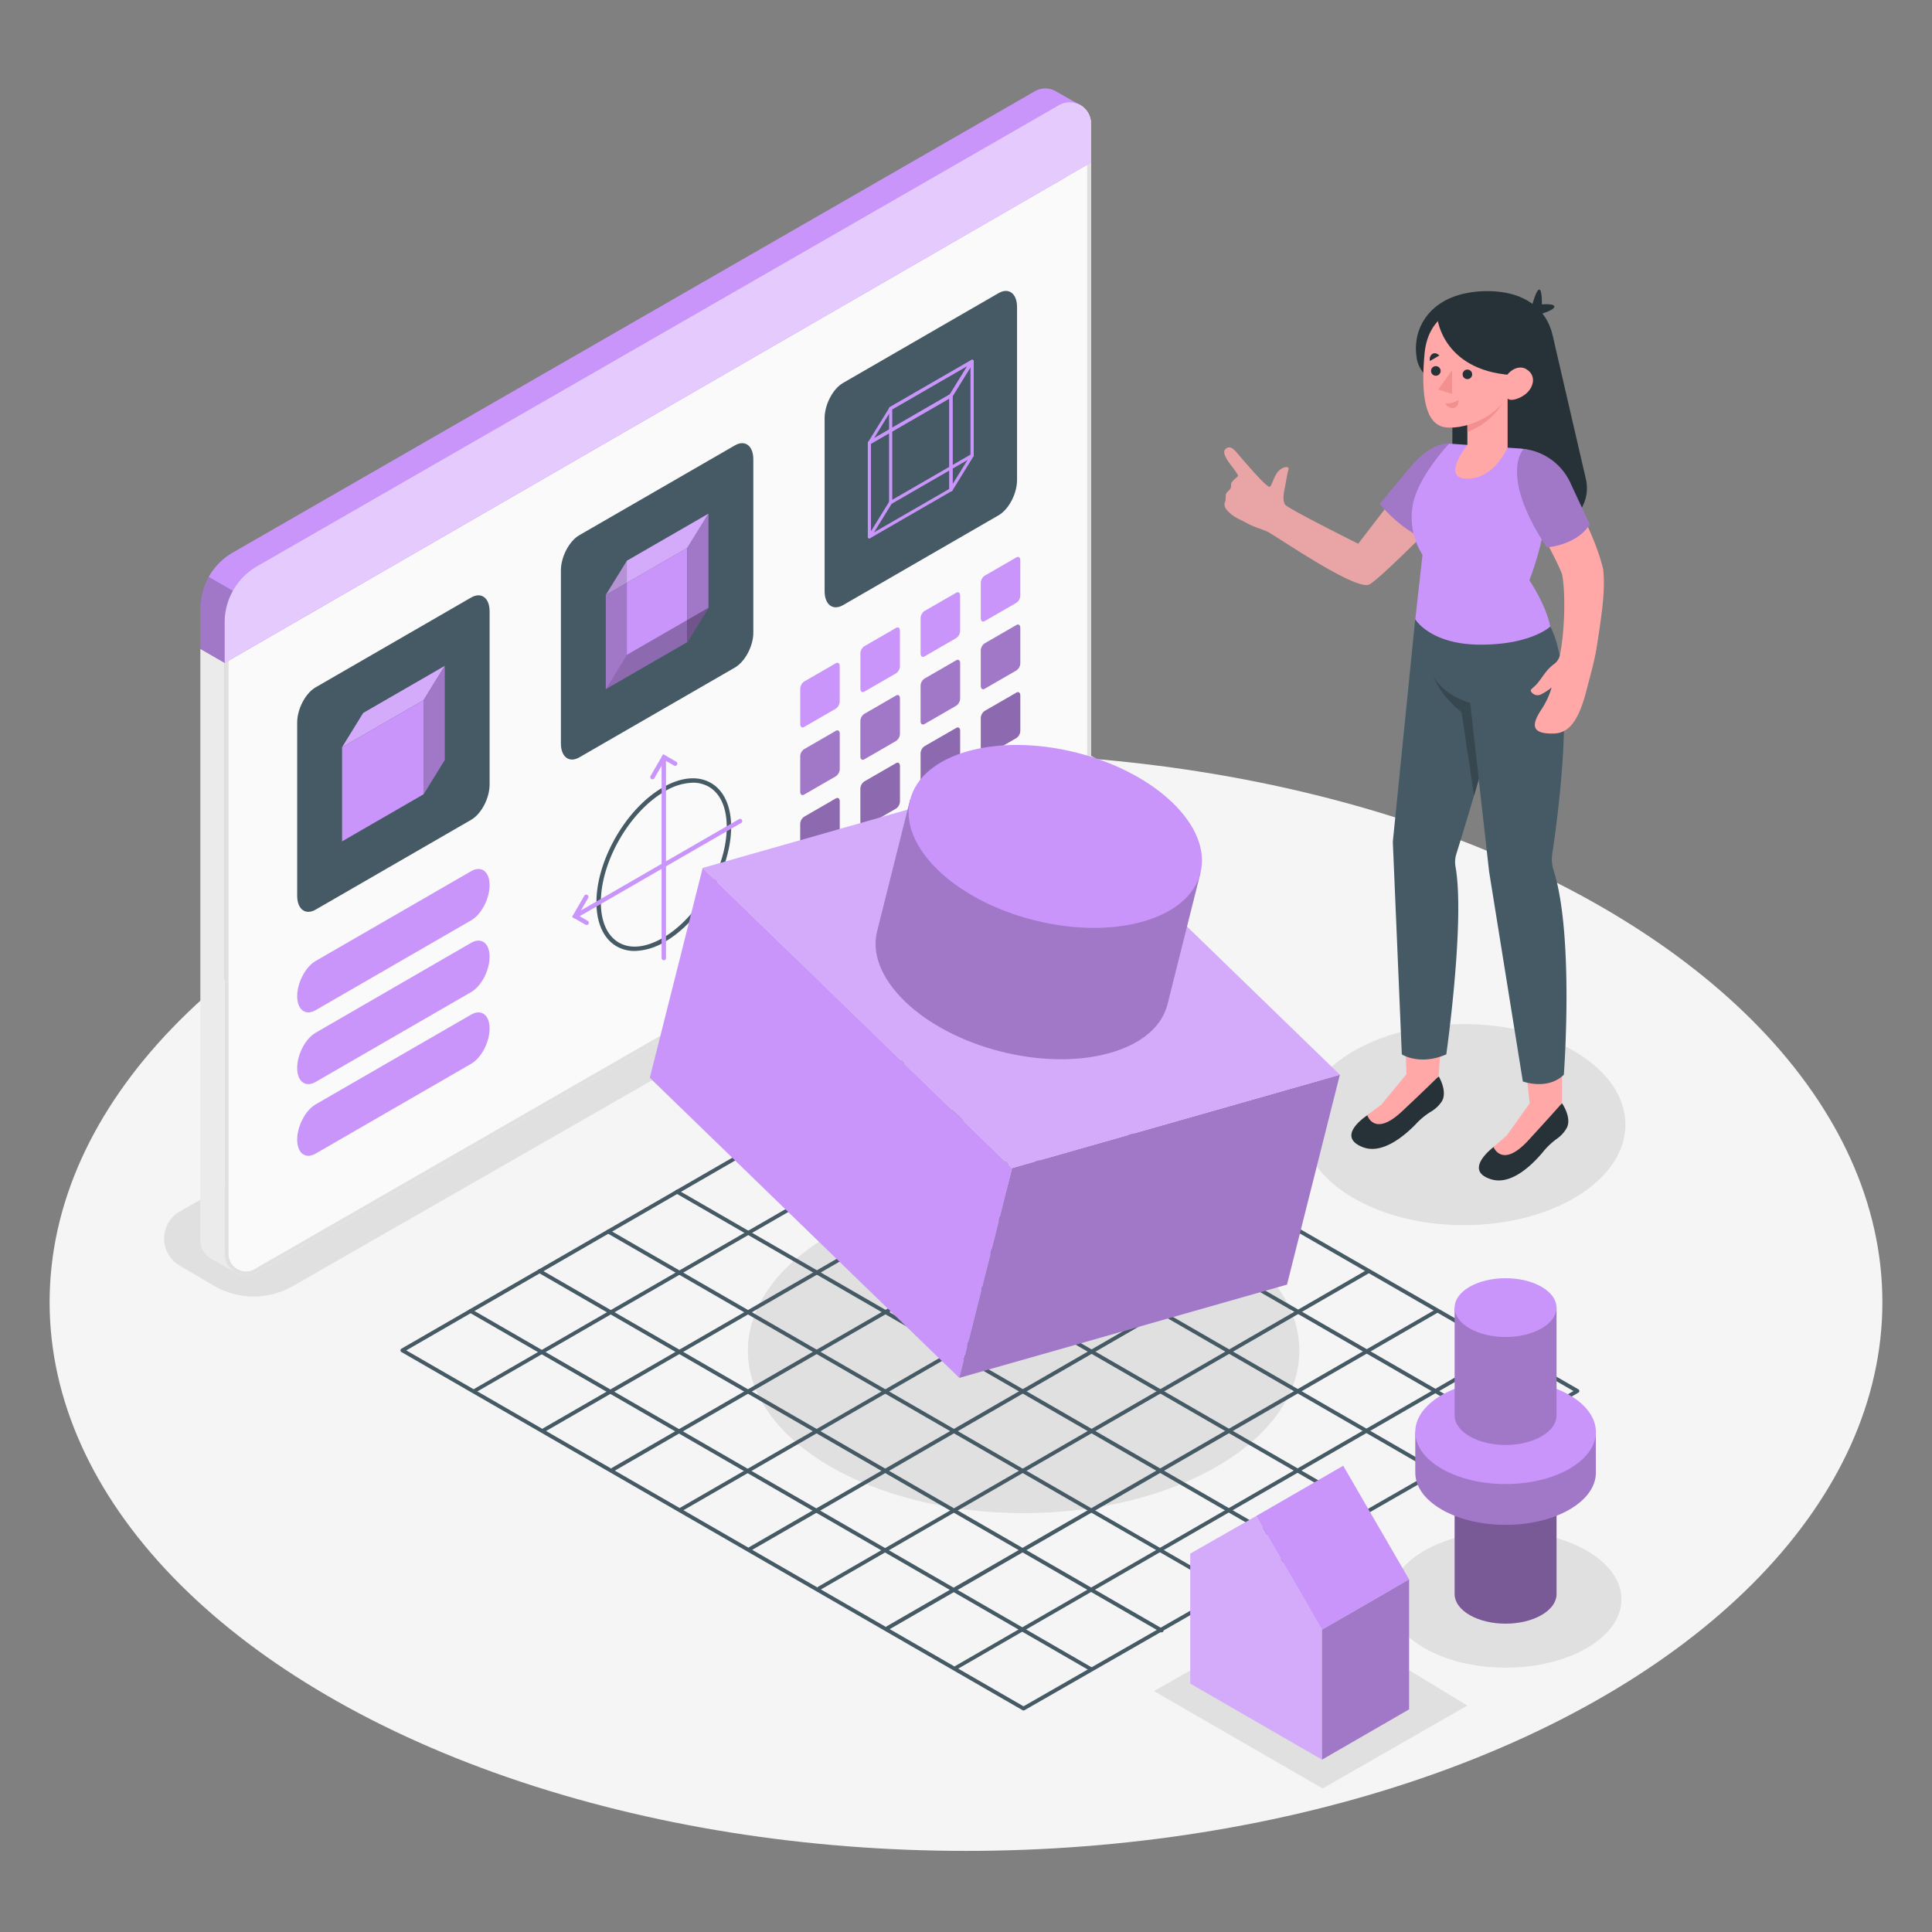 <svg xmlns="http://www.w3.org/2000/svg" viewBox="0 0 500 500"><rect x="0" y="0" width="500" height="500" fill="#808080" stroke="none"/><g id="freepik--Floor--inject-5"><ellipse cx="250" cy="337.01" rx="237.16" ry="142" style="fill:#f5f5f5"></ellipse></g><g id="freepik--Shadows--inject-5"><ellipse cx="378.83" cy="291.05" rx="41.83" ry="26.02" style="fill:#e0e0e0"></ellipse><ellipse cx="264.91" cy="349.55" rx="71.36" ry="42.04" style="fill:#e0e0e0"></ellipse><ellipse cx="389.64" cy="413.92" rx="29.99" ry="17.67" style="fill:#e0e0e0"></ellipse><path d="M286.56,212.06,75.87,332.8a20.46,20.46,0,0,1-20.42,0l-8.94-5.26a8.09,8.09,0,0,1,0-14L257.2,192.79a20.46,20.46,0,0,1,20.42,0l8.94,5.26A8.09,8.09,0,0,1,286.56,212.06Z" style="fill:#e0e0e0"></path><polygon points="298.64 437.65 342.29 462.85 379.76 441.4 337.37 415.66 298.64 437.65" style="fill:#e0e0e0"></polygon></g><g id="freepik--Grid--inject-5"><path d="M282.27,432.44a.42.42,0,0,1-.24-.07L121.54,339.72a.5.5,0,0,1,.5-.87l160.49,92.66a.5.5,0,0,1-.26.93Z" style="fill:#455a64"></path><path d="M300.63,422.47a.45.45,0,0,1-.25-.07l-161-93a.5.5,0,1,1,.5-.87l161,93a.5.5,0,0,1-.25.93Z" style="fill:#455a64"></path><path d="M318.23,412.07A.47.47,0,0,1,318,412L157.17,319.16a.51.51,0,0,1-.18-.69.49.49,0,0,1,.68-.18l160.81,92.85a.5.5,0,0,1,.19.68A.51.51,0,0,1,318.23,412.07Z" style="fill:#455a64"></path><path d="M335.84,401.67a.45.45,0,0,1-.25-.07L175,308.87a.5.5,0,1,1,.5-.86l160.61,92.72a.51.51,0,0,1,.18.69A.5.5,0,0,1,335.84,401.67Z" style="fill:#455a64"></path><path d="M353.45,391.27a.55.55,0,0,1-.25-.07L192.8,298.59a.5.5,0,0,1-.19-.68.51.51,0,0,1,.69-.18l160.4,92.6a.51.51,0,0,1,.18.69A.5.5,0,0,1,353.45,391.27Z" style="fill:#455a64"></path><path d="M371.87,381.33a.51.51,0,0,1-.25-.06L210.88,288.46a.5.5,0,1,1,.5-.86l160.74,92.8a.5.5,0,0,1-.25.93Z" style="fill:#455a64"></path><path d="M389.64,371a.42.42,0,0,1-.24-.07L228.44,278a.49.49,0,0,1-.19-.68.51.51,0,0,1,.69-.18l161,92.93a.5.5,0,0,1-.26.93Z" style="fill:#455a64"></path><path d="M247.47,432.09a.5.5,0,0,1-.25-.93L389.4,349.07a.5.5,0,0,1,.5.87L247.72,432A.45.45,0,0,1,247.47,432.09Z" style="fill:#455a64"></path><path d="M229.7,421.83a.5.5,0,0,1-.25-.93l142.16-82.07a.5.5,0,1,1,.5.86L230,421.77A.54.54,0,0,1,229.7,421.83Z" style="fill:#455a64"></path><path d="M212,411.57a.5.5,0,0,1-.43-.25.51.51,0,0,1,.18-.69l142.12-82.05a.49.49,0,0,1,.68.18.51.51,0,0,1-.18.69L212.2,411.5A.55.55,0,0,1,212,411.57Z" style="fill:#455a64"></path><path d="M194.15,401.33a.5.5,0,0,1-.43-.25.51.51,0,0,1,.18-.69L336,318.33a.51.51,0,0,1,.68.19.49.49,0,0,1-.18.68L194.4,401.26A.55.55,0,0,1,194.15,401.33Z" style="fill:#455a64"></path><path d="M176.36,391.08a.5.5,0,0,1-.25-.93l142.13-82.06a.5.5,0,1,1,.5.86L176.61,391A.45.45,0,0,1,176.36,391.08Z" style="fill:#455a64"></path><path d="M158.69,380.77a.5.5,0,0,1-.26-.93l142-82a.5.5,0,0,1,.5.87l-142,82A.42.42,0,0,1,158.69,380.77Z" style="fill:#455a64"></path><path d="M140.84,370.56a.5.5,0,0,1-.43-.25.51.51,0,0,1,.18-.69l142.07-82a.5.5,0,1,1,.5.86l-142.07,82A.59.59,0,0,1,140.84,370.56Z" style="fill:#455a64"></path><path d="M123,360.36a.5.5,0,0,1-.25-.93l142.16-82.08a.51.51,0,0,1,.69.18.52.52,0,0,1-.19.69L123.21,360.29A.47.47,0,0,1,123,360.36Z" style="fill:#455a64"></path><path d="M264.89,442.67a.43.43,0,0,1-.25-.07L103.89,349.91a.5.5,0,0,1,0-.87l142.72-82.38a.5.5,0,0,1,.5,0l161.37,92.89a.52.52,0,0,1,.25.44.5.5,0,0,1-.25.43L265.14,442.6A.47.47,0,0,1,264.89,442.67ZM105.14,349.48l159.75,92.11L407.22,360,246.86,267.67Z" style="fill:#455a64"></path></g><g id="freepik--Window--inject-5"><path d="M58.15,326.41V171.54l-6.3-3.63V321A5.5,5.5,0,0,0,58.15,326.41Z" style="fill:#ebebeb"></path><polygon points="54.67 325.77 61.15 329.43 61.15 318.01 54.67 325.77" style="fill:#ebebeb"></polygon><path d="M282.34,32V195.42a16.82,16.82,0,0,1-8.4,14.54L66.4,329.3a5.5,5.5,0,0,1-8.25-4.76V161.08a16.78,16.78,0,0,1,8.4-14.54L274.09,27.2A5.5,5.5,0,0,1,282.34,32Z" style="fill:#fafafa"></path><path d="M276.83,27.45h0A4.52,4.52,0,0,1,281.34,32V195.42a15.83,15.83,0,0,1-7.9,13.67L65.9,328.43a4.42,4.42,0,0,1-2.24.61,4.51,4.51,0,0,1-4.51-4.5V161.08a15.83,15.83,0,0,1,7.9-13.67L274.59,28.06a4.46,4.46,0,0,1,2.24-.61m0-1a5.44,5.44,0,0,0-2.74.75L66.55,146.54a16.78,16.78,0,0,0-8.4,14.54V324.54a5.5,5.5,0,0,0,8.25,4.76L273.94,210a16.82,16.82,0,0,0,8.4-14.54V32a5.51,5.51,0,0,0-5.51-5.51Z" style="fill:#e0e0e0"></path><path d="M273.45,23.74a5.44,5.44,0,0,0-5.66-.11L60.25,143a16.79,16.79,0,0,0-8.4,14.54v10.4l6.3,3.63L276,45.75V30.92l3.66-3.66-6.24-3.53Z" style="fill:#C995FA"></path><path d="M282.34,32V42.11L58.15,171.54V161.08a16.78,16.78,0,0,1,8.4-14.54L274.09,27.2A5.5,5.5,0,0,1,282.34,32Z" style="fill:#C995FA"></path><path d="M282.34,32V42.11L58.15,171.54V161.08a16.78,16.78,0,0,1,8.4-14.54L274.09,27.2A5.5,5.5,0,0,1,282.34,32Z" style="fill:#fff;opacity:0.5;mix-blend-mode:overlay"></path><path d="M54,149.28a16.72,16.72,0,0,0-2.17,8.23v10.4l6.3,3.63V161.08a16.73,16.73,0,0,1,2.14-8.19Z" style="opacity:0.2"></path><path d="M164.26,246.11a9.32,9.32,0,0,1-4.68-1.2c-3.36-1.95-5.22-6-5.22-11.41,0-10.91,7.69-24.23,17.15-29.69,4.68-2.71,9.12-3.12,12.48-1.18s5.23,6,5.23,11.4c0,10.92-7.69,24.24-17.15,29.7A15.89,15.89,0,0,1,164.26,246.11Zm15.06-43.55a14.82,14.82,0,0,0-7.25,2.23c-9.14,5.28-16.57,18.16-16.57,28.71,0,5,1.65,8.69,4.65,10.43s7,1.31,11.36-1.18c9.14-5.28,16.57-18.16,16.57-28.72,0-5-1.65-8.69-4.65-10.42A8.16,8.16,0,0,0,179.32,202.56Z" style="fill:#455a64"></path><path d="M171.79,248.51a.58.58,0,0,1-.57-.57V196a.57.57,0,1,1,1.14,0v52A.58.58,0,0,1,171.79,248.51Z" style="fill:#C995FA"></path><path d="M148.82,237.71a.58.58,0,0,1-.49-.28.57.57,0,0,1,.21-.77L191.25,212a.55.55,0,0,1,.77.21.56.56,0,0,1-.21.77L149.1,237.64A.53.53,0,0,1,148.82,237.71Z" style="fill:#C995FA"></path><path d="M151.8,239.38a.6.6,0,0,1-.28-.08l-3.47-2,3.17-5.49a.56.56,0,1,1,1,.56l-2.6,4.51,2.49,1.44a.57.57,0,0,1,.2.78A.55.55,0,0,1,151.8,239.38Z" style="fill:#C995FA"></path><path d="M168.85,201.69a.6.6,0,0,1-.28-.08.57.57,0,0,1-.21-.77l3.27-5.66,3.38,1.95a.57.57,0,0,1-.57,1l-2.4-1.38-2.69,4.67A.59.59,0,0,1,168.85,201.69Z" style="fill:#C995FA"></path><path d="M216.32,183.39l-8.22,4.75c-.54.31-1,0-1-.74v-9.14a2.34,2.34,0,0,1,1-1.87l8.22-4.75c.54-.31,1,0,1,.74v9.15A2.33,2.33,0,0,1,216.32,183.39Z" style="fill:#C995FA"></path><path d="M231.9,174.26,223.67,179c-.53.31-1,0-1-.74v-9.14a2.36,2.36,0,0,1,1-1.87l8.23-4.75c.54-.31,1,0,1,.74v9.15A2.32,2.32,0,0,1,231.9,174.26Z" style="fill:#C995FA"></path><path d="M216.32,200.89l-8.22,4.75c-.54.31-1,0-1-.74v-9.15a2.33,2.33,0,0,1,1-1.86l8.22-4.75c.54-.31,1,0,1,.74V199A2.34,2.34,0,0,1,216.32,200.89Z" style="fill:#C995FA"></path><path d="M231.9,191.76l-8.23,4.75c-.53.31-1,0-1-.74v-9.15a2.34,2.34,0,0,1,1-1.86L231.9,180c.54-.31,1,0,1,.74v9.14A2.34,2.34,0,0,1,231.9,191.76Z" style="fill:#C995FA"></path><path d="M216.32,218.38l-8.22,4.75c-.54.31-1,0-1-.74v-9.14a2.34,2.34,0,0,1,1-1.87l8.22-4.75c.54-.31,1,0,1,.74v9.15A2.33,2.33,0,0,1,216.32,218.38Z" style="fill:#C995FA"></path><path d="M231.9,209.25,223.67,214c-.53.31-1,0-1-.73v-9.15a2.36,2.36,0,0,1,1-1.87l8.23-4.75c.54-.31,1,0,1,.74v9.15A2.32,2.32,0,0,1,231.9,209.25Z" style="fill:#C995FA"></path><path d="M247.48,165.13l-8.23,4.75c-.54.31-1,0-1-.73V160a2.34,2.34,0,0,1,1-1.87l8.23-4.74c.53-.32,1,0,1,.73v9.15A2.34,2.34,0,0,1,247.48,165.13Z" style="fill:#C995FA"></path><path d="M247.48,182.63l-8.23,4.75c-.54.31-1,0-1-.74v-9.15a2.32,2.32,0,0,1,1-1.86l8.23-4.75c.53-.31,1,0,1,.74v9.15A2.36,2.36,0,0,1,247.48,182.63Z" style="fill:#C995FA"></path><path d="M247.48,200.13l-8.23,4.74c-.54.31-1,0-1-.73V195a2.34,2.34,0,0,1,1-1.87l8.23-4.74c.53-.32,1,0,1,.73v9.15A2.38,2.38,0,0,1,247.48,200.13Z" style="fill:#C995FA"></path><path d="M263.05,156l-8.22,4.74c-.54.31-1,0-1-.73v-9.15a2.36,2.36,0,0,1,1-1.87l8.22-4.74c.54-.32,1,0,1,.73v9.15A2.36,2.36,0,0,1,263.05,156Z" style="fill:#C995FA"></path><path d="M263.05,173.5l-8.22,4.75c-.54.31-1,0-1-.74v-9.15a2.34,2.34,0,0,1,1-1.86l8.22-4.75c.54-.31,1,0,1,.74v9.15A2.33,2.33,0,0,1,263.05,173.5Z" style="fill:#C995FA"></path><path d="M216.32,200.89l-8.22,4.75c-.54.31-1,0-1-.74v-9.15a2.33,2.33,0,0,1,1-1.86l8.22-4.75c.54-.31,1,0,1,.74V199A2.34,2.34,0,0,1,216.32,200.89Z" style="opacity:0.2"></path><path d="M231.9,191.76l-8.23,4.75c-.53.31-1,0-1-.74v-9.15a2.34,2.34,0,0,1,1-1.86L231.9,180c.54-.31,1,0,1,.74v9.14A2.34,2.34,0,0,1,231.9,191.76Z" style="opacity:0.2"></path><path d="M247.48,182.63l-8.23,4.75c-.54.31-1,0-1-.74v-9.15a2.32,2.32,0,0,1,1-1.86l8.23-4.75c.53-.31,1,0,1,.74v9.15A2.36,2.36,0,0,1,247.48,182.63Z" style="opacity:0.2"></path><path d="M263.05,173.5l-8.22,4.75c-.54.31-1,0-1-.74v-9.15a2.34,2.34,0,0,1,1-1.86l8.22-4.75c.54-.31,1,0,1,.74v9.15A2.33,2.33,0,0,1,263.05,173.5Z" style="opacity:0.2"></path><path d="M263.05,191l-8.22,4.74c-.54.32-1,0-1-.73v-9.15a2.36,2.36,0,0,1,1-1.87l8.22-4.74c.54-.31,1,0,1,.73v9.15A2.36,2.36,0,0,1,263.05,191Z" style="fill:#C995FA"></path><path d="M216.32,218.38l-8.22,4.75c-.54.31-1,0-1-.74v-9.14a2.34,2.34,0,0,1,1-1.87l8.22-4.75c.54-.31,1,0,1,.74v9.15A2.33,2.33,0,0,1,216.32,218.38Z" style="opacity:0.3"></path><path d="M231.9,209.25,223.67,214c-.53.31-1,0-1-.73v-9.15a2.36,2.36,0,0,1,1-1.87l8.23-4.75c.54-.31,1,0,1,.74v9.15A2.32,2.32,0,0,1,231.9,209.25Z" style="opacity:0.3"></path><path d="M247.48,200.13l-8.23,4.74c-.54.31-1,0-1-.73V195a2.34,2.34,0,0,1,1-1.87l8.23-4.74c.53-.32,1,0,1,.73v9.15A2.38,2.38,0,0,1,247.48,200.13Z" style="opacity:0.3"></path><path d="M263.05,191l-8.22,4.74c-.54.32-1,0-1-.73v-9.15a2.36,2.36,0,0,1,1-1.87l8.22-4.74c.54-.31,1,0,1,.73v9.15A2.36,2.36,0,0,1,263.05,191Z" style="opacity:0.3"></path><path d="M121.93,212.17,81.69,235.41c-2.64,1.52-4.78-.1-4.78-3.61V187c0-3.52,2.14-7.6,4.78-9.12l40.24-23.24c2.64-1.52,4.78.09,4.78,3.61v44.77C126.71,206.56,124.57,210.65,121.93,212.17Z" style="fill:#455a64"></path><polygon points="109.62 181.21 88.53 193.38 94 184.51 115.09 172.34 109.62 181.21" style="fill:#C995FA"></polygon><polygon points="109.62 181.21 88.53 193.38 94 184.51 115.09 172.34 109.62 181.21" style="fill:#fff;opacity:0.2"></polygon><polygon points="109.62 205.56 88.53 217.74 88.53 193.38 109.62 181.21 109.62 205.56" style="fill:#C995FA"></polygon><polygon points="109.62 181.21 115.09 172.34 115.09 196.69 109.62 205.56 109.62 181.21" style="fill:#C995FA"></polygon><polygon points="109.62 181.21 115.09 172.34 115.09 196.69 109.62 205.56 109.62 181.21" style="opacity:0.2"></polygon><path d="M190.18,172.77,149.94,196c-2.64,1.52-4.78-.09-4.78-3.61V147.63c0-3.52,2.14-7.6,4.78-9.13l40.24-23.23c2.64-1.53,4.78.09,4.78,3.61v44.76C195,167.16,192.82,171.24,190.18,172.77Z" style="fill:#455a64"></path><polygon points="177.87 141.8 156.78 153.98 162.25 145.11 183.34 132.94 177.87 141.8" style="fill:#C995FA"></polygon><polygon points="177.87 166.16 156.78 178.33 156.78 153.98 177.87 141.8 177.87 166.16" style="fill:#C995FA"></polygon><polygon points="177.87 141.8 183.34 132.94 183.34 157.29 177.87 166.16 177.87 141.8" style="fill:#C995FA"></polygon><polygon points="177.87 141.8 183.34 132.94 183.34 157.29 177.87 166.16 177.87 141.8" style="opacity:0.2"></polygon><polygon points="156.78 153.98 162.25 145.11 162.25 169.46 156.78 178.33 156.78 153.98" style="opacity:0.2"></polygon><polygon points="177.87 166.16 156.78 178.33 162.25 169.46 183.34 157.29 177.87 166.16" style="opacity:0.3"></polygon><polygon points="177.87 141.8 156.78 153.98 162.25 145.11 183.34 132.94 177.87 141.8" style="fill:#fff;opacity:0.2"></polygon><path d="M258.43,133.36,218.19,156.6c-2.64,1.52-4.78-.1-4.78-3.61V108.22c0-3.51,2.14-7.6,4.78-9.12l40.24-23.24c2.64-1.52,4.78.1,4.78,3.61v44.77C263.21,127.75,261.07,131.84,258.43,133.36Z" style="fill:#455a64"></path><path d="M225,115a.39.39,0,0,1-.3-.13.41.41,0,0,1,0-.5l5.47-8.87a.38.38,0,0,1,.14-.14l21.09-12.18a.42.42,0,0,1,.56.58l-5.47,8.87a.62.62,0,0,1-.14.14l-21.09,12.17A.42.42,0,0,1,225,115Zm5.76-9-4.55,7.4,19.58-11.31,4.56-7.4Zm15.33-3.61h0Z" style="fill:#C995FA"></path><path d="M225,139.34a.54.54,0,0,1-.21-.05.43.43,0,0,1-.2-.36V114.58a.42.42,0,0,1,.2-.36L245.91,102a.45.45,0,0,1,.42,0,.43.43,0,0,1,.2.36v24.35a.42.42,0,0,1-.2.36l-21.09,12.18A.54.54,0,0,1,225,139.34Zm.41-24.53v23.41l20.27-11.7V103.11Zm20.68,11.94h0Z" style="fill:#C995FA"></path><path d="M230.5,130.47a.54.54,0,0,1-.21-.05.41.41,0,0,1-.2-.36V105.71a.4.4,0,0,1,.2-.36l21.09-12.18a.43.43,0,0,1,.41,0,.42.42,0,0,1,.21.36v24.35a.41.41,0,0,1-.21.36L230.7,130.42A.46.46,0,0,1,230.5,130.47Zm.41-24.52v23.4l20.27-11.7V94.24Zm20.68,11.93h0Z" style="fill:#C995FA"></path><path d="M246.12,127.16H246a.41.41,0,0,1-.3-.4V102.4a.43.43,0,0,1,.06-.22l5.47-8.86a.39.39,0,0,1,.46-.18.41.41,0,0,1,.3.39v24.35a.43.43,0,0,1-.06.22L246.47,127A.42.42,0,0,1,246.12,127.16Zm.41-24.64V125.3l4.65-7.53V95Z" style="fill:#C995FA"></path><path d="M225,139.34a.46.46,0,0,1-.22-.06.42.42,0,0,1-.13-.57l5.47-8.87a.41.41,0,0,1,.7.44l-5.47,8.87A.42.42,0,0,1,225,139.34Z" style="fill:#C995FA"></path><path d="M121.93,238.19,81.69,261.43c-2.64,1.52-4.78-.09-4.78-3.61h0c0-3.51,2.14-7.6,4.78-9.12l40.24-23.24c2.64-1.52,4.78.1,4.78,3.61h0C126.71,232.59,124.57,236.67,121.93,238.19Z" style="fill:#C995FA"></path><path d="M121.93,256.75,81.69,280c-2.64,1.52-4.78-.1-4.78-3.61h0c0-3.52,2.14-7.6,4.78-9.12L121.93,244c2.64-1.52,4.78.09,4.78,3.61h0C126.71,251.15,124.57,255.23,121.93,256.75Z" style="fill:#C995FA"></path><path d="M121.93,275.31,81.69,298.55c-2.64,1.52-4.78-.1-4.78-3.61h0c0-3.52,2.14-7.6,4.78-9.13l40.24-23.23c2.64-1.53,4.78.09,4.78,3.61h0C126.71,269.7,124.57,273.79,121.93,275.31Z" style="fill:#C995FA"></path></g><g id="freepik--Character--inject-5"><path d="M404.26,285.54s2.67,3.83,1.15,6.48a8.45,8.45,0,0,1-2.5,2.7,18.76,18.76,0,0,0-3.49,3.29c-2.73,3.3-8.26,8.85-13.55,7.18-7.42-2.35.67-8.34.67-8.34Z" style="fill:#263238"></path><path d="M394.88,276.37l1,9.17-5.9,8.29-3.47,3s2.17,5.68,8.93-1.61c5-5.43,8.79-9.7,8.79-9.7v-9.17Z" style="fill:#ffa8a7"></path><path d="M372.37,278.61s2.39,4,.69,6.55a8.58,8.58,0,0,1-2.69,2.51,18.35,18.35,0,0,0-3.72,3c-2.95,3.1-8.86,8.24-14,6.2-7.23-2.87,1.26-8.27,1.26-8.27Z" style="fill:#263238"></path><path d="M363.66,268.8,364,278l-6.47,7.84-3.68,2.77s1.76,5.82,9-1c5.42-5.06,9.46-9.05,9.46-9.05l.66-9.14Z" style="fill:#ffa8a7"></path><path d="M366.26,160.23l-5.78,57.42a4.66,4.66,0,0,0,0,.65l2.31,54.57s4.62,3,11.51,0c0,0,4.89-34.43,2.39-48.54a6.92,6.92,0,0,1,.18-3.23c2.4-7.69,12.34-40,13.16-50.12Z" style="fill:#455a64"></path><path d="M385,181.42l-15.11-9.77s.74,6.65,8.36,12.65l3.23,21.61c1.91-6.52,4-14,5.67-20.54Z" style="fill:#37474f"></path><path d="M368.54,160.23c.25.23-4,16.84,11.94,21.68l4.9,43.65,8.73,54.32s6.38,2.37,10.61-1.74c0,0,2.72-36-2.65-52.93a9.17,9.17,0,0,1-.36-4.16c1.43-9.32,6.46-45.89-.51-58.93Z" style="fill:#455a64"></path><path d="M401.89,87.1l8.54,36.9a10.37,10.37,0,0,1-.87,7.05h0a10.35,10.35,0,0,1-14.47,4.19l-19.22-11.35V87.1Z" style="fill:#263238"></path><path d="M377,116.18a11.42,11.42,0,0,0-10.13,4.54c-3.18,4.16-15.37,20-15.37,20s-18-9-18.85-10.06-.38-3.22-.14-4.4.65-3.83.91-4.57c.46-1.29-1.45-.94-2.58.27s-1.62,3.57-2.19,4-4.83-4.51-6.91-6.88-3-4-4.43-3c-1,.7-.36,2.11,1.13,4.14a28.64,28.64,0,0,1,1.92,2.7c.17.36-.37.65-.59.85-.4.36-1.12,1-1.17,1.51a4.69,4.69,0,0,1-.06.92c-.19.68-1,1-1.26,1.66a8.3,8.3,0,0,0-.08,1.51c-.06.32-.24.61-.3.94a2.22,2.22,0,0,0,.67,1.74c1.45,1.74,3.44,2.4,5.35,3.46,1.59.88,3.23,1.26,5.06,2.07s23,15.53,26.41,13.67S376.63,130,376.63,130C381.63,121.72,377,116.18,377,116.18Z" style="fill:#e9a5a5"></path><path d="M375.05,114.81s-4.44-.55-9.86,5.89-8.09,9.75-8.09,9.75a36.22,36.22,0,0,0,9.25,7.92Z" style="fill:#C995FA"></path><path d="M375.05,114.81s-4.44-.55-9.86,5.89-8.09,9.75-8.09,9.75a36.22,36.22,0,0,0,9.25,7.92Z" style="opacity:0.2"></path><path d="M375.05,114.81l18.39,1.27a8.21,8.21,0,0,1,7.65,8.68,84,84,0,0,1-5.28,25.41s4.42,6.61,5.39,12c0,0-4.94,4.67-18,4.67s-16.92-6.56-16.92-6.56l1.86-16.69a18.12,18.12,0,0,1-2.46-13.23C367.28,122.92,375.05,114.81,375.05,114.81Z" style="fill:#C995FA"></path><path d="M396.46,79.16s1.13-4.3,1.9-4.23.68,3.85.68,3.85,3.58-.32,3.2.71-4.55,2.08-4.55,2.08Z" style="fill:#263238"></path><path d="M402.05,94.15c-1.64,12.16-11.87,12.16-11.87,12.16L368.7,96.86a8,8,0,0,1-2.12-4.68,14.22,14.22,0,0,1,0-4v0c.69-5.11,4.51-10.61,12.84-12.3a27,27,0,0,1,5.55-.53,25.73,25.73,0,0,1,2.68.13c6.49.64,11,3.66,13.17,8.36a15,15,0,0,1,1.07,3.32A21.1,21.1,0,0,1,402.05,94.15Z" style="fill:#263238"></path><polygon points="390.17 115.78 379.76 123.89 379.76 98.06 390.17 98.06 390.17 115.78" style="fill:#ffa8a7"></polygon><path d="M379.76,111.78a18.23,18.23,0,0,0,10.41-9.91V98.06H379.76Z" style="fill:#f28f8f"></path><path d="M382,78.91c-3.95,0-12.35,2.2-13.32,12.54s0,18.35,5.3,19.12,17.72-3.09,19.37-16.47S385.86,78.91,382,78.91Z" style="fill:#ffa8a7"></path><polygon points="375.79 95.82 375.79 101.92 372.22 100.82 375.79 95.82" style="fill:#f28f8f"></polygon><circle cx="379.76" cy="96.88" r="1.24" style="fill:#263238"></circle><path d="M372.83,96a1.24,1.24,0,1,1-1.24-1.24A1.23,1.23,0,0,1,372.83,96Z" style="fill:#263238"></path><path d="M370.08,93.42,372.51,92s-.93-1-1.86-.38A1.68,1.68,0,0,0,370.08,93.42Z" style="fill:#263238"></path><path d="M374.11,104.39a5.27,5.27,0,0,0,3.34-.9s.23,1.76-1.24,2.1A1.91,1.91,0,0,1,374.11,104.39Z" style="fill:#f28f8f"></path><path d="M372,82.43s1.49,14.27,20.89,14.71c0,0,5.86-14.18-5.72-18.78S372,82.43,372,82.43Z" style="fill:#263238"></path><path d="M389.64,97.66c-1.25,2.16-.93,4.78.81,5.68,1.12.58,4.42-.67,5.66-2.83s.55-4-1.15-5S390.88,95.5,389.64,97.66Z" style="fill:#ffa8a7"></path><path d="M379.76,115.14s-7.05,8.75,0,8.75,10.41-8.11,10.41-8.11Z" style="fill:#ffa8a7"></path><path d="M414.9,147.34c-1.64-7-5.91-15.34-8.26-19.42l-9.85,6.26s5.74,9.84,7.49,14.47c1,5.51.56,15.43-.57,20.84a3.83,3.83,0,0,1-1.46,2.32c-2,1.47-2.7,2.94-4.14,4.76-1.13,1.43-2.13,1.81-1.94,2.25a1.94,1.94,0,0,0,2.59.91,13.1,13.1,0,0,0,2.8-1.83,20.32,20.32,0,0,1-2.65,5.72c-2.64,4-2.63,6.35,3.15,6.22,3.63-.08,6.39-2.63,8.61-11.52.65-2.56,1.92-7,2.46-10.28C414.9,157.1,415.4,152,414.9,147.34Z" style="fill:#ffa8a7"></path><path d="M394.3,116.18s-6.51,6.6,6,25.47c0,0,7.6-.42,11.12-5.91l-5.05-10.85a15.24,15.24,0,0,0-12.09-8.71Z" style="fill:#C995FA"></path><path d="M394.3,116.18s-6.51,6.6,6,25.47c0,0,7.6-.42,11.12-5.91l-5.05-10.85a15.24,15.24,0,0,0-12.09-8.71Z" style="opacity:0.2"></path></g><g id="freepik--Objects--inject-5"><path d="M402.83,384.63H376.46v27.93h0c0,1.95,1.29,3.9,3.86,5.39,5.15,3,13.5,3,18.65,0,2.57-1.49,3.86-3.44,3.86-5.39h0Z" style="fill:#C995FA"></path><path d="M402.83,384.63H376.46v27.93h0c0,1.95,1.29,3.9,3.86,5.39,5.15,3,13.5,3,18.65,0,2.57-1.49,3.86-3.44,3.86-5.39h0Z" style="opacity:0.4"></path><ellipse cx="389.64" cy="384.65" rx="13.18" ry="7.61" style="fill:#C995FA"></ellipse><path d="M413,370.55H366.28v10.58h0c0,3.45,2.28,6.9,6.84,9.54,9.13,5.27,23.92,5.27,33.05,0,4.56-2.64,6.84-6.09,6.84-9.54h0Z" style="fill:#C995FA"></path><path d="M413,370.55H366.28v10.58h0c0,3.45,2.28,6.9,6.84,9.54,9.13,5.27,23.92,5.27,33.05,0,4.56-2.64,6.84-6.09,6.84-9.54h0Z" style="opacity:0.2"></path><path d="M406.17,380.12c-9.13,5.27-23.92,5.27-33.05,0s-9.13-13.81,0-19.08,23.92-5.27,33.05,0S415.3,374.85,406.17,380.12Z" style="fill:#C995FA"></path><path d="M402.83,338.39H376.46v27.94h0c0,1.94,1.29,3.89,3.86,5.38,5.15,3,13.5,3,18.65,0,2.57-1.49,3.86-3.43,3.86-5.38h0Z" style="fill:#C995FA"></path><path d="M402.83,338.39H376.46v27.94h0c0,1.94,1.29,3.89,3.86,5.38,5.15,3,13.5,3,18.65,0,2.57-1.49,3.86-3.43,3.86-5.38h0Z" style="opacity:0.2"></path><ellipse cx="389.64" cy="338.41" rx="13.18" ry="7.61" style="fill:#C995FA"></ellipse><polygon points="342.14 455.39 308.04 435.7 308.04 402.08 325.09 392.35 342.14 421.76 342.14 455.39" style="fill:#C995FA"></polygon><polygon points="342.14 455.39 308.04 435.7 308.04 402.08 325.09 392.35 342.14 421.76 342.14 455.39" style="fill:#fff;opacity:0.2"></polygon><polygon points="342.14 421.76 325.09 392.35 347.62 379.33 364.67 408.75 342.14 421.76" style="fill:#C995FA"></polygon><polygon points="342.14 455.39 342.14 421.76 364.67 408.75 364.67 442.38 342.14 455.39" style="fill:#C995FA"></polygon><polygon points="342.14 455.39 342.14 421.76 364.67 408.75 364.67 442.38 342.14 455.39" style="opacity:0.2"></polygon></g><g id="freepik--3d-model--inject-5"><polygon points="248.26 356.59 168.17 278.93 181.85 224.63 261.94 302.29 248.26 356.59" style="fill:#C995FA"></polygon><polygon points="346.75 278.15 261.94 302.29 248.26 356.59 333.07 332.45 346.75 278.15" style="fill:#C995FA"></polygon><polygon points="346.75 278.15 261.94 302.29 248.26 356.59 333.07 332.45 346.75 278.15" style="opacity:0.2"></polygon><polygon points="266.66 200.5 181.85 224.63 261.94 302.29 346.75 278.15 266.66 200.5" style="fill:#C995FA"></polygon><polygon points="266.66 200.5 181.85 224.63 261.94 302.29 346.75 278.15 266.66 200.5" style="fill:#fff;opacity:0.2"></polygon><path d="M310.69,225.87l-75.15-18.93L227,241h0c-1.4,5.55.87,12,7.14,18.11,12.54,12.17,36.33,18.16,53.14,13.38,8.4-2.38,13.47-7,14.86-12.56h0Z" style="fill:#C995FA"></path><path d="M310.69,225.87l-75.15-18.93L227,241h0c-1.4,5.55.87,12,7.14,18.11,12.54,12.17,36.33,18.16,53.14,13.38,8.4-2.38,13.47-7,14.86-12.56h0Z" style="opacity:0.2"></path><ellipse cx="273.1" cy="216.47" rx="22.37" ry="38.74" transform="translate(-3.52 428.41) rotate(-75.86)" style="fill:#C995FA"></ellipse></g></svg>